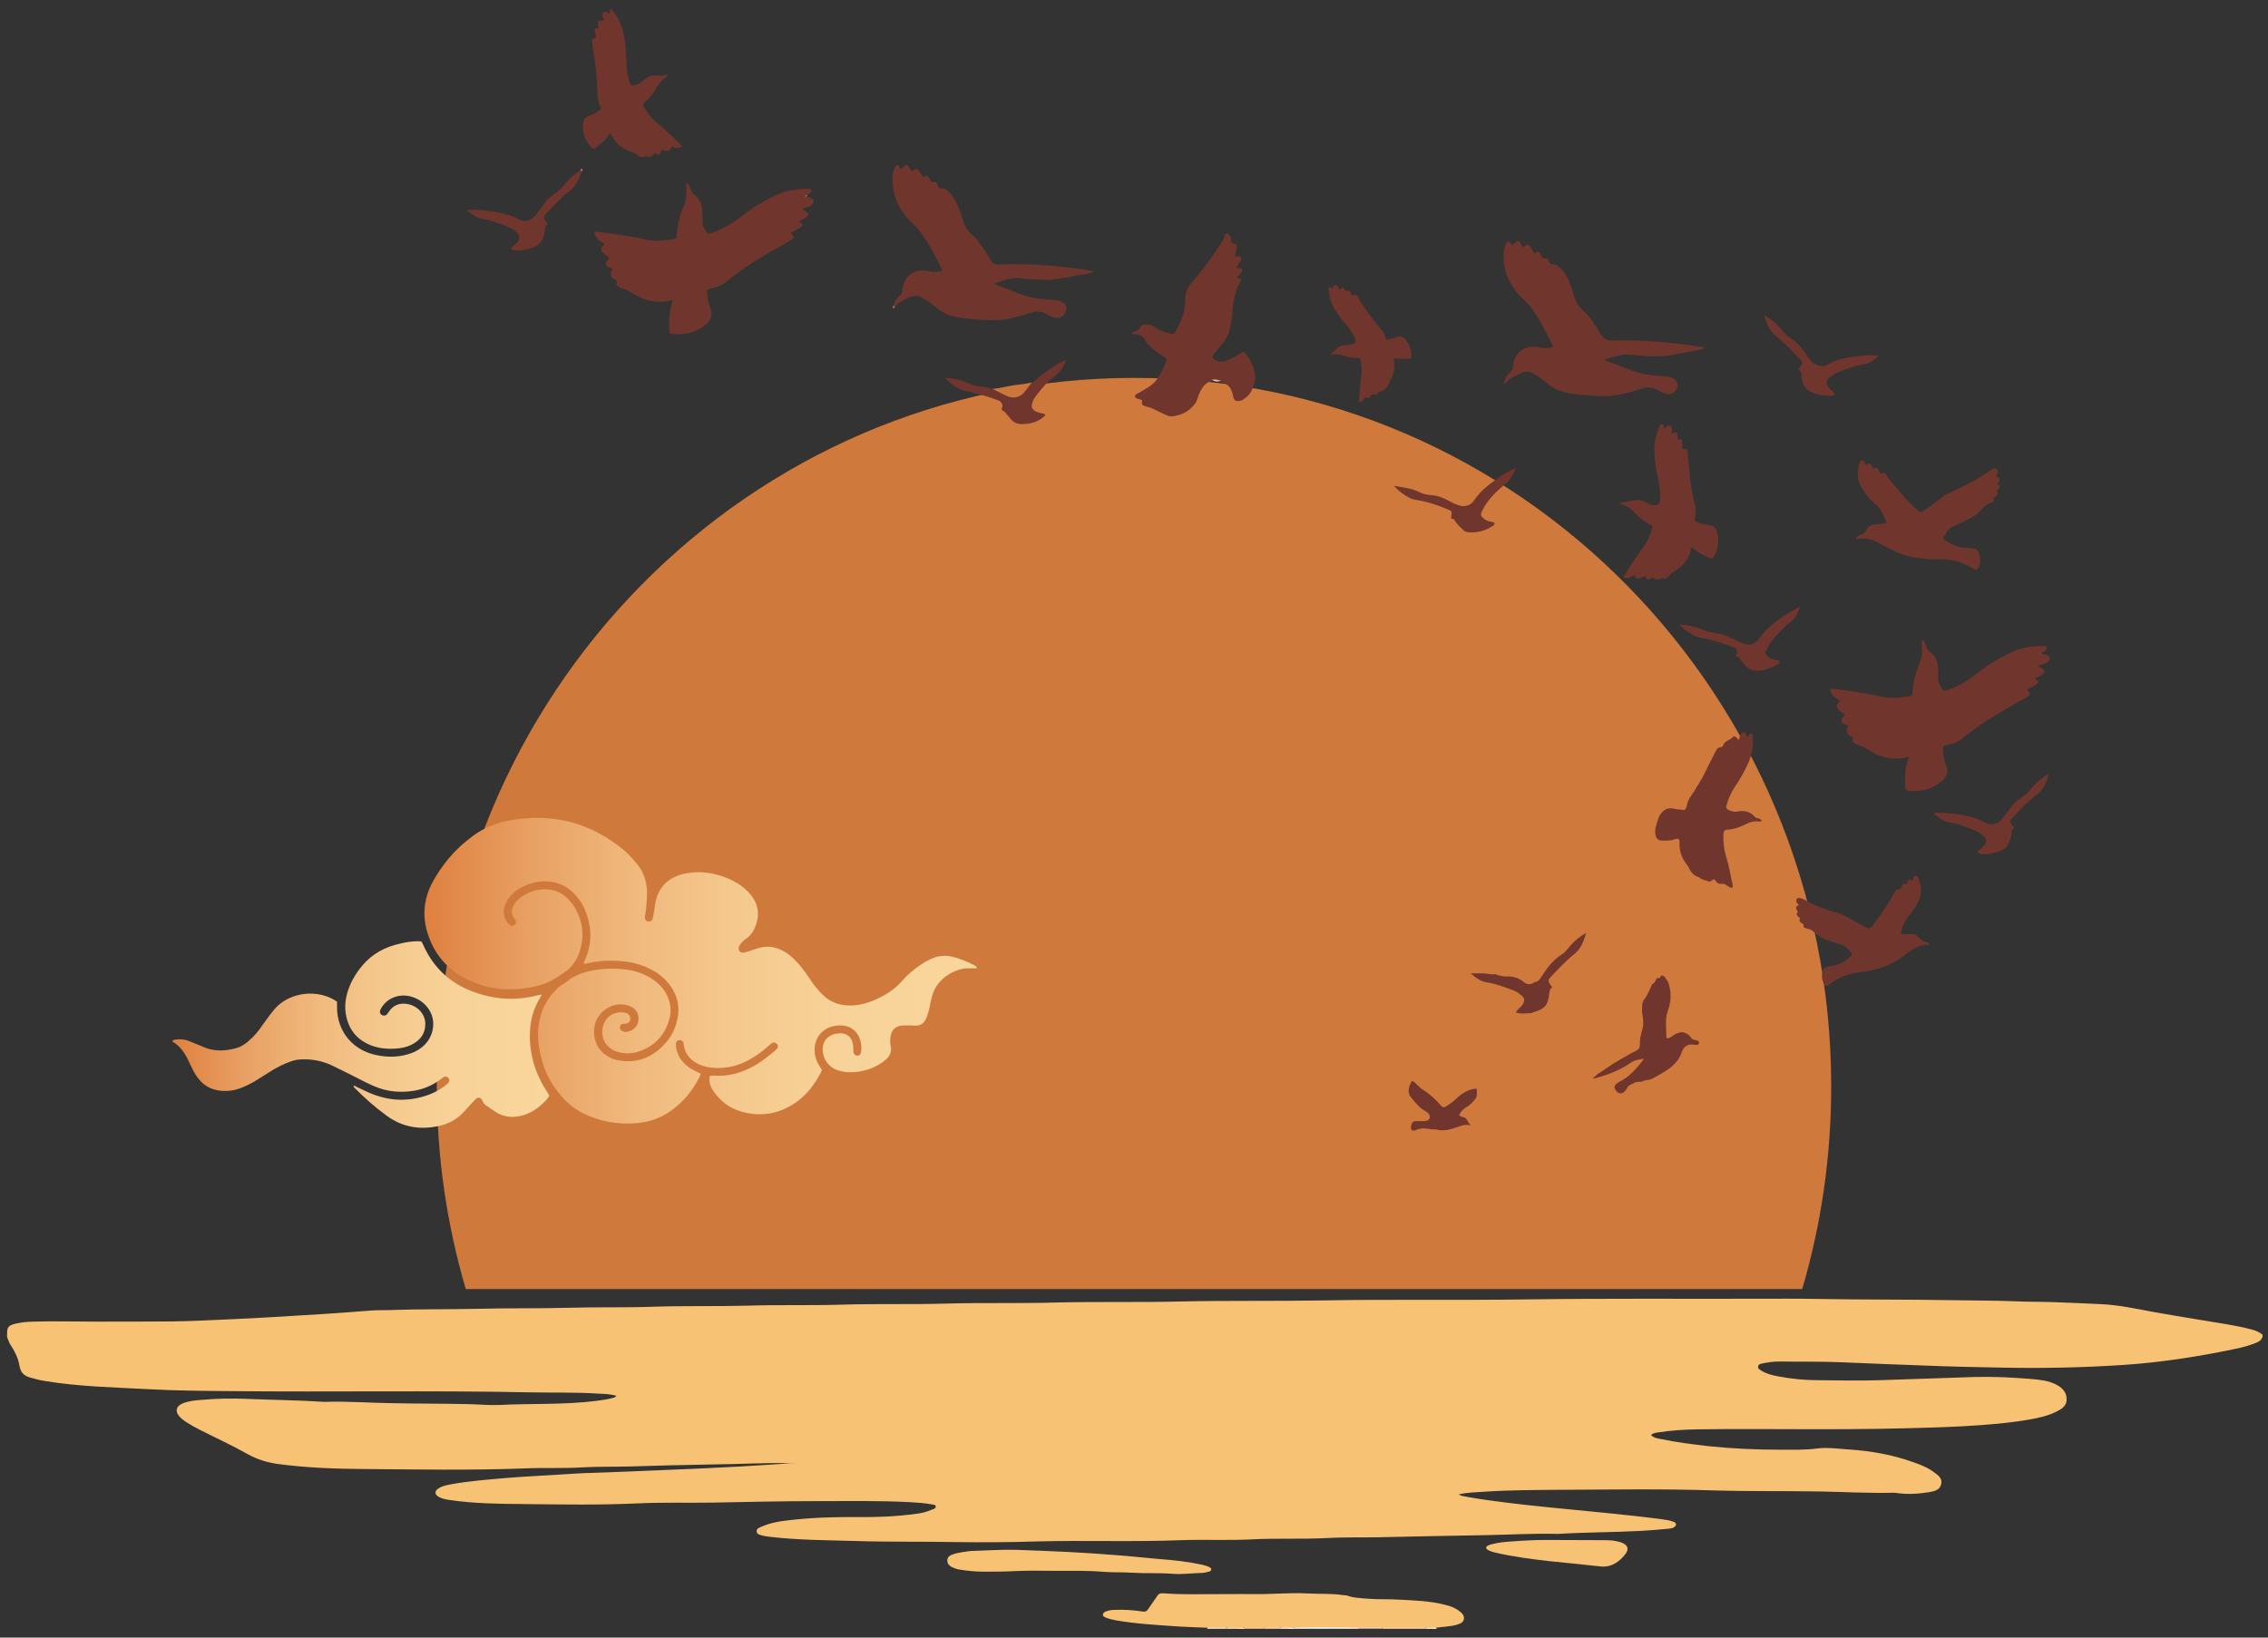 <?xml version="1.0" encoding="utf-8"?>
<!-- Generator: Adobe Illustrator 24.3.0, SVG Export Plug-In . SVG Version: 6.00 Build 0)  -->
<svg version="1.1" id="Layer_1" xmlns="http://www.w3.org/2000/svg" xmlns:xlink="http://www.w3.org/1999/xlink" x="0px" y="0px"
	 viewBox="0 0 1080 780" style="enable-background:new 0 0 1080 780;" xml:space="preserve">
<rect x="0" y="0" width="1080" height="780" fill="#333333" stroke="none"/>
<style type="text/css">
	.st0{fill:#F7C273;}
	.st1{fill:#FFFFFF;}
	.st2{fill:#FBDDB3;}
	.st3{fill:#FDF3E4;}
	.st4{fill:#F9D197;}
	.st5{fill:#FDF2E3;}
	.st6{fill:#FBE0B9;}
	.st7{fill:#FDF2E1;}
	.st8{fill:#D1BFBB;}
	.st9{fill:#A07A74;}
	.st10{fill:#A88580;}
	.st11{fill:#BEA49F;}
	.st12{fill:#70362D;}
	.st13{fill:#D0793D;}
	.st14{fill:#CB763C;}
	.st15{fill:#E2C1AD;}
	.st16{fill:#C7743A;}
	.st17{fill:url(#SVGID_1_);}
	.st18{fill:url(#SVGID_2_);}
</style>
<g>
	<path class="st0" d="M3.4,635.5c-0.1-3.4,0.6-4.2,3.9-5c2.8-0.7,5.6-0.9,8.4-1c10-0.3,19.9,0,29.9,0c12.1,0,24.3,0,36.4-0.1
		c9.1-0.1,18.2-0.6,27.3-1c6.5-0.3,13-0.6,19.5-1c8.3-0.5,16.5-1,24.8-1.5c6.9-0.5,13.8-0.9,20.7-1.5c3.7-0.4,7.3-0.3,11-0.4
		c14-0.5,28-0.3,41.9-0.6c14.6-0.4,29.1-0.1,43.7-0.5c13.4-0.4,26.8,0,40.2-0.5c14.9-0.5,29.8-0.1,44.7-0.5
		c15.2-0.5,30.5,0,45.7-0.5c16.4-0.5,32.8,0,49.2-0.5c17.4-0.5,34.8,0,52.2-0.5c19.8-0.5,39.5,0,59.3-0.5c22.5-0.5,45-0.1,67.6-0.5
		c32.7-0.6,65.5,0,98.2-0.5c36.3-0.5,72.5-0.2,108.8-0.3c9.7,0,19.4-0.1,29.1,0.1c21.6,0.4,43.2,0.2,64.8,0.6
		c9.5,0.2,19.1,0.1,28.6,0.5c6.1,0.3,12.2,0.2,18.3,0.4c7.8,0.3,15.5,0.6,23.3,1c8.1,0.4,16,2.1,24,3.6c7.6,1.4,15.3,2.6,23,3.9
		c8.1,1.4,16.2,2.4,24.1,4.5c2,0.5,3.8,1.2,5.4,2.5c0,0.3,0,0.7,0,1c-0.7,2.2-2.6,2.7-4.4,3.4c-3,1.1-6.1,1.9-9.2,2.5
		c-17.2,3.6-34.6,6.3-52.2,7.5c-19.5,1.3-39,1.7-58.5,1.3c-12.4-0.2-24.8-0.5-37.1-1c-12.7-0.5-25.4-0.9-38.1-1.5
		c-10.1-0.5-20.1-0.2-30.1-0.4c-2.9-0.1-5.7,0.4-8.5,0.9c-0.9,0.2-2,0.4-2.1,1.5c-0.2,1.1,0.9,1.5,1.6,2c2.5,1.5,5.2,2.2,8.1,2.7
		c6.3,1.2,12.6,1.8,19,1.8c9.7,0.1,19.4,0.3,29.1,0c12.9-0.5,25.8-0.8,38.6-1.3c8.8-0.4,17.6-0.4,26.4,0.2c4.3,0.3,8.7,0.5,13,1.2
		c2.4,0.4,4.7,1.1,6.9,2.4c2.5,1.5,4.3,3.6,4.2,6.7c0,3-2.2,4.4-4.5,5.6c-4.1,2.1-8.5,3.1-13,3.9c-7.8,1.4-15.6,2.1-23.4,2.7
		c-12,0.9-24.1,1.2-36.1,1.5c-32.8,0.9-65.7,0.1-98.5,0.5c-6.4,0.1-12.9,0.5-19.3,1.5c-1,0.2-2.1,0.3-3.1,1.2c1.3,1.4,3,1.6,4.6,1.9
		c7.5,1.6,15,2.5,22.6,3.4c11.4,1.2,22.9,1.7,34.3,1.7c5.9,0,11.9,0.2,17.8-0.6c5-0.6,10,0.2,15,0.5c10.5,0.7,20.8,2.5,30.7,6.1
		c3.4,1.2,6.8,2.5,9.7,4.7c1.9,1.4,4.1,2.8,3.5,5.6c-0.6,2.9-3.2,3.5-5.6,3.9c-5,0.8-10,1.2-15,0.5c-0.7-0.1-1.5-0.2-2.3-0.2
		c-11.6,0.3-23.3-0.4-34.9-0.6c-16.8-0.3-33.7,0-50.5-0.5c-24-0.8-48.1-0.4-72.1-0.3c-12.3,0.1-24.6,0.1-36.9,0.9
		c-4.1,0.3-8.2,0.3-12.5,1.3c1.1,0.7,2.1,0.8,3,1c13.4,2.4,26.9,3.8,40.4,5.2c17.7,1.8,35.5,3.3,53.2,5.6c1.9,0.3,3.8,0.5,5.6,1.2
		c0.6,0.2,1.3,0.6,1.3,1.3c0,0.7-0.6,1.1-1.2,1.5c-0.6,0.3-1.3,0.4-1.9,0.5c-4.7,0.5-9.3,0.8-14,1.1c-12.9,0.7-25.8,0.6-38.6,1.4
		c-0.3,0-0.7,0-1,0c-11.3-0.3-22.6,0.4-33.9,0.6c-16.8,0.3-33.6,0.6-50.5,1c-8.5,0.2-17.1-0.1-25.6,0.4c-11.6,0.6-23.3,0-34.9,0.6
		c-11.4,0.6-22.8,0-34.2,0.4c-22.9,0.9-45.7,0-68.6,0.6c-13,0.4-26,0.5-38.9,0.3c-15.7-0.3-31.5,0-47.2-0.5
		c-13.4-0.4-26.8-0.4-40.1-1.9c-1.8-0.2-3.5-0.4-5.2-0.9c-1-0.3-2-0.7-2-1.9c0-1.1,0.9-1.5,1.8-1.9c4.3-2,8.9-2.8,13.6-3.3
		c10.9-1.3,21.9-1.6,32.8-1.5c9.4,0.1,18.7-0.3,28.1-1.6c2.4-0.3,4.8-0.9,7-1.9c0.8-0.3,2.1-0.5,2-1.6c-0.1-0.9-1.3-0.8-2.1-1
		c-3.4-0.6-6.8-0.8-10.2-1c-15.1-0.8-30.1-0.5-45.2-0.5c-16.2,0-32.3,0.4-48.5,0.7c-12.2,0.2-24.5-0.2-36.7,0.4
		c-17.7,0.8-35.3,0.5-53,0.3c-11.9-0.1-23.8-0.2-35.6-1.9c-1.9-0.3-3.8-0.6-5.5-1.6c-1.9-1.1-1.9-2.7-0.1-3.9
		c1.6-1.1,3.5-1.5,5.4-1.9c9.2-1.7,18.6-2.4,27.9-3.2c10-0.8,20-1.2,30.1-1.9c3.8-0.3,7.5-0.4,11.3-0.5c10-0.3,20.1-0.8,30.1-1.2
		c13-0.5,26.1-1.1,39.1-1.8c8.8-0.5,17.5-1.1,26.3-1.7c-1.4,0.1-2.8,0.1-4.2,0.1c-11.5-0.2-22.9,0.5-34.4,0.6
		c-13.6,0.2-27.3,0.6-40.9,1c-7.3,0.2-14.6,0-21.8,0.4c-9.2,0.6-18.4,0.1-27.6,0.5c-25.8,1-51.6,0.5-77.4,0.3
		c-13.4-0.1-26.9-0.6-40.3-2.4c-5.1-0.7-9.9-2.2-14.4-4.7c-7.4-4.2-15.1-7.7-22.6-11.5c-2.4-1.2-4.7-2.5-7-4c-1-0.7-1.9-1.4-2.7-2.2
		c-2.4-2.6-1.8-5.2,1.5-6.5c2.8-1.1,5.7-1.4,8.6-1.6c7.3-0.7,14.6-0.8,21.8-0.5c12.2,0.5,24.4,0.6,36.6,1.4c0.3,0,0.7,0.1,1,0
		c9.8-0.3,19.6,0.4,29.4,0.6c13,0.3,26,0.2,38.9,0.5c4.8,0.1,9.5,0.6,14.3,0.4c15.5-0.8,31.1,0,46.6-2c2.6-0.3,5.1-0.7,7.7-1.4
		c0.5-0.1,1-0.3,1.5-1c-2.9-0.8-5.7-0.9-8.5-1c-10.6-0.7-21.3-0.4-31.9-0.6c-47.6-1-95.1-0.1-142.7-0.6c-13.1-0.1-26.3-0.2-39.4-0.9
		c-16.5-0.9-33.1-1.2-49.5-3.9c-2.5-0.4-4.9-1-7.3-1.7c-2.7-0.8-4.4-2.4-4.9-5.4c-0.6-4-2.5-7.4-4.7-10.8
		C4.1,638.4,3.1,637.2,3.4,635.5z"/>
	<path class="st1" d="M646.8,775.8c-10.2,0-20.4,0-30.7,0c-0.1-0.4-0.1-0.6,0.3-0.8c0.8-0.5,1.8-0.5,2.7-0.5c8.2,0,16.5,0,24.7,0
		c0.9,0,1.8,0,2.7,0.5C646.9,775.2,646.9,775.4,646.8,775.8z"/>
	<path class="st2" d="M679,775.8c-6.9,0-13.7,0-20.6,0c-0.1-0.3-0.1-0.6,0.3-0.8c0.8-0.5,1.8-0.5,2.7-0.5c4.9,0,9.8,0,14.7,0
		c0.9,0,1.8,0,2.7,0.5C679,775.2,679.1,775.4,679,775.8z"/>
	<path class="st3" d="M658.3,775.3c0,0.1,0,0.3,0,0.4c-3.9,0-7.7,0-11.6,0c0-0.2,0-0.3,0-0.5c2.4-1.6,5.2-0.6,7.8-0.8
		C655.8,774.4,657.2,774.2,658.3,775.3z"/>
	<path class="st4" d="M602.1,775.8c-3.2,0-6.4,0-9.5,0c-0.2-0.3-0.1-0.6,0.2-0.8c3-0.7,6.1-0.7,9.1,0
		C602.1,775.2,602.2,775.5,602.1,775.8z"/>
	<path class="st5" d="M574.9,775.8c0-0.2,0-0.3,0-0.5c2.9-1.4,5.8-0.9,8.8-0.3c0.3,0.2,0.4,0.5,0.2,0.8
		C581,775.8,577.9,775.8,574.9,775.8z"/>
	<path class="st6" d="M584,775.8c0-0.1,0-0.3,0-0.4c2.8-1.4,5.7-1.3,8.6,0c0,0.2,0,0.3,0,0.5C589.7,775.8,586.8,775.8,584,775.8z"/>
	<path class="st6" d="M602.1,775.8c0-0.2,0-0.3,0-0.5c2.4-1.3,4.8-0.9,7.3-0.3c0.3,0.2,0.4,0.5,0.2,0.8
		C607.1,775.8,604.6,775.8,602.1,775.8z"/>
	<path class="st3" d="M609.6,775.8c0-0.1,0-0.3,0-0.4c2.2-1.2,4.3-1.2,6.5,0c0,0.2,0,0.3,0,0.5C614,775.8,611.8,775.8,609.6,775.8z"
		/>
	<path class="st7" d="M679,775.8c0-0.1,0-0.3,0-0.4c1.7-1.2,3.3-1.1,5,0c0,0.2,0,0.3,0,0.5C682.3,775.8,680.6,775.8,679,775.8z"/>
	<path class="st8" d="M384,93.6c-0.4,0.1-0.8,0.1-1.2-0.2c0.4-0.6,1-0.8,1.7-0.8C384.3,93,384.1,93.3,384,93.6z"/>
	<path class="st9" d="M425.6,145.4c0.2,0.2,0.4,0.4,0.6,0.6c-0.1,0.4-0.5,1-0.7,0.8C424.8,146.4,425.1,145.8,425.6,145.4z"/>
	<path class="st10" d="M277,81.7c-0.2-0.2-0.4-0.5-0.7-0.7c0.2-0.4,0.6-0.8,0.9-0.5C277.6,80.8,277.4,81.3,277,81.7z"/>
	<path class="st11" d="M972,311.3c-0.2,0.1-0.6,0.1-0.6-0.1c-0.1-0.5,0.4-0.3,0.6-0.3C972,311,972,311.2,972,311.3z"/>
	<path class="st12" d="M975.5,368.7c0.1-0.3-0.3,0,0-0.2c0.2-0.1,0.2-0.1,0.2,0.1C975.6,368.9,975.7,368.5,975.5,368.7
		C975.5,368.6,975.5,368.7,975.5,368.7z"/>
	<path class="st0" d="M684,775.3c-1.7,0-3.3,0-5,0c-6.9,0-13.8,0-20.7,0c-3.8,0-7.7,0-11.5,0c-10.2-0.2-20.4-0.3-30.6,0
		c-2.2,0-4.3,0-6.5,0c-2.5,0-5,0-7.6,0c-3.2,0-6.4,0-9.6,0c-2.9,0-5.7,0-8.6,0c-3,0-6,0-9,0c-4.6-0.2-9.2-0.3-13.8-0.6
		c-9.9-0.7-19.8-1.2-29.6-2.9c-1.7-0.3-3.4-0.7-5.1-1.4c-0.6-0.3-1.3-0.6-1.2-1.4c0.1-0.8,0.7-1.1,1.3-1.4c1.3-0.5,2.7-0.8,4.2-0.8
		c4.5-0.2,9,0.1,13.5,0.8c1.2,0.2,1.9-0.2,2.5-1.1c1.4-2.1,2.9-4.1,4.3-6.2c0.7-1.2,1.6-1.5,2.9-1.4c10,0.8,20.1,0.3,30.1,0.4
		c4.4,0,8.7-0.1,13.1,0c8.7,0.1,17.4-0.8,26.1-0.3c5.5,0.3,11-0.1,16.5,0.8c0.5,0.1,1,0,1.5,0.1c3.4,1.3,7,1.3,10.6,1.6
		c4.7,0.4,9.4,0.1,14,0.4c7.5,0.4,15,0.6,22.4,2.5c2.2,0.5,4.4,1.3,6.2,2.6c1.4,1,3,2.2,2.7,4.2c-0.4,1.9-2.2,2.3-3.8,2.8
		C690.2,774.8,687,774.8,684,775.3z"/>
	<path class="st13" d="M872,517.4c0,33.6-4.8,66-13.8,96.6H221.8c-9-30.6-13.8-63-13.8-96.6C208,331.1,356.6,180,540,180
		S872,331.1,872,517.4z"/>
	<path class="st0" d="M502.3,748.2c-6.2,0-12.4-0.2-18.6,0.1c-5.1,0.3-10.2,0.3-15.3,0.3c-3.9,0-7.7-0.4-11.5-1
		c-1.4-0.2-2.7-0.7-4-1.4c-1.2-0.7-1.8-1.6-1.8-3c0-1.4,0.9-2.1,2-2.6c1.9-0.8,3.9-1.1,5.8-1.4c1.6-0.3,3.3-0.5,5-0.5
		c6.7-0.2,13.4-0.7,20.1-0.5c8.2,0.3,16.4,0.6,24.5,1c7.6,0.4,15.2,0.9,22.7,1.5c7,0.5,14,1.3,21,1.9c6.7,0.5,13.3,1.2,19.8,2.6
		c1.3,0.3,2.6,0.6,3.8,1.2c0.4,0.2,1,0.5,1,1.1c0,0.7-0.7,1-1.2,1.1c-1.1,0.3-2.3,0.6-3.4,0.6c-4.7,0.1-9.3,0.8-14,0.4
		c-6.3-0.5-12.7-0.1-19-0.5c-4.4-0.3-8.9-0.1-13.3-0.4C518,748,510.2,748.2,502.3,748.2z"/>
	<path class="st0" d="M763.1,746.2c-4.8-0.5-9.6-1-14.3-1.5c-3.6-0.4-7.3-0.7-10.9-1.1c-8.7-1-17.4-2.1-25.9-4.1
		c-1.3-0.3-2.6-0.7-3.7-1.4c-0.8-0.6-0.8-1.2,0-1.8c0.6-0.3,1.2-0.6,1.8-0.7c3.2-0.9,6.6-1.2,9.9-1.4c5.2-0.4,10.5-0.7,15.8-0.7
		c9.4,0.1,18.9,0,28.3,0.1c2.6,0,5.2,0.2,7.7,1c3.4,1.1,4.2,3.3,1.9,6C771,743.9,767.6,746.3,763.1,746.2z"/>
	<g>
		<path class="st12" d="M500.4,180.7c-3,2.5-5.3,5.6-7.6,8.6c-0.5,0.6-0.7,1.3-1,2c-1.1,2.5-0.4,4,2.2,5c1.2,0.5,2.6,0.4,3.8,1.2
			c-0.1,0.3-0.2,0.5-0.4,0.7c-3.2,2.9-7.1,3.9-11.3,3.8c-2.3-0.1-4.1-1.3-5.4-3.2c-0.5-0.7-1.2-1.2-1.6-1.9c-0.4-1-1.6-0.9-2-1.7
			c-0.4-0.7,0.5-1.5,0.2-2.4c-0.3-0.9-0.7-1.6-1.7-2c-3.8-1.4-7.7-2.7-11.7-3.6c-1.2-0.6-2.6-0.7-3.9-0.9c-3.2-0.6-7.7-3.4-9.9-6.4
			c3.7,0.4,7.3,0.9,10.7,2.5c2.3,1.1,4.7,1.6,7.2,1.9c1.6,0.2,3.1,0.4,4.6,1.1c2.2,0.2,4.1,1.3,6.1,2.3c4.1,2,6.9,1.3,9.6-2.2
			c0.9-1.2,1.9-2.3,3.2-3.1c4.9-4.2,9.9-8.2,16.1-11C506.4,175.6,503.7,178.4,500.4,180.7z"/>
		<g>
			<path class="st12" d="M291,4.2c4.9,5.5,6.5,12.1,7,19.2c0.2,3.2,0.3,6.4,0.5,9.5c0.2,2.3,0.7,4.4,1.5,6.6c0.4,1,0.9,1.4,2.1,1.1
				c1.3-0.3,2.5-0.8,3.6-1.7c1.2-1,2.5-2,4-2.6c0.5-0.2,1.1-0.4,1.7-0.4c2.2,0,4.4,0.5,6.6-0.5c0,1.1-0.7,1.2-1.1,1.5
				c-1.6,1.2-3,2.6-4,4.4c-1.5,2.8-3.4,5.4-5.9,7.4c-0.9,0.7-1,1.3-0.4,2.3c1.9,3,3.9,5.8,6.8,8c4,3.2,7.7,6.9,11.5,10.7
				c-1.8,1.3-3.5,0.7-5.1,0.1c-1,2.4-1.2,2.5-4.5,1.6c-0.7,0.1-0.4,0.8-0.6,1.2c-0.3,0.8-1,1.3-1.8,0.9c-0.9-0.5-1.7-0.7-2.2,0.5
				c-0.1,0.2-0.4,0.4-0.6,0.4c-0.4,0.1-0.9,0.3-1.2,0.2c-1.7-0.8-3.7,1.2-5.2-0.7c-0.7-0.9-1.8-1.1-2.9-1.5
				c-4.3-1.5-7.7-3.9-9.7-8.2c-0.1-0.2-0.3-0.4-0.6-0.7c-1.7,2.8-4.2,4.8-6.6,6.7c-1,0.8-1.7,0.8-2.5-0.2c-2.8-3.2-4.2-6.8-3.8-11.1
				c0.2-1.9,1.1-3.1,2.9-3.7c1.8-0.6,3.4-1.4,4.9-2.5c0.7-0.5,1-1,0.5-1.9c-1.2-2.1-1.3-4.4-1.4-6.8c-0.2-7-0.9-14-2.1-20.9
				c-0.2-1.2-0.3-2.3-0.4-3.5c-0.1-0.6,0-1.3,0.7-1.3c1.2,0,1.2-0.5,1-1.4c-0.2-0.6-0.3-1.3-0.4-2c-0.2-1.3,0-1.4,1.7-1.5
				c0-0.2,0-0.5,0-0.7c-0.6-3-0.5-3.2,2.7-2.7c-0.3-0.8-0.5-1.4-0.7-2.1c-0.2-0.7-0.3-1.5,0.4-2.1c0.8-0.7,1.4-0.1,2,0.3
				c0.2,0.1,0.4,0.2,0.8,0.4c0.4-0.8,0-1.9,0.6-2.6C290.6,4.2,290.8,4.2,291,4.2z"/>
			<path class="st12" d="M972,311.3c0.8,0.2,1.6,0.3,2.4,0.6c0.8,0.3,1.6,0.7,1.6,1.7c0,0.9-0.5,1.6-1.3,2c-1.2,0.7-2.7,1-4,1.4
				c0.3,1,1.3,1,1.9,1.5c1.3,1,1.3,1.8-0.1,2.8c-0.5,0.4-1.2,0.7-1.8,1c-0.5,0.3-1.1,0.5-1.6,0.7c0.1,0.2,0,0.4,0.1,0.4
				c1.9,1.3,2,1.6,0.1,2.8c-1.3,0.8-2.8,1.5-4.1,2.2c0,0.7,0.6,0.8,0.9,1.1c0.6,0.8,0.5,1.6-0.3,2.1c-1,0.6-2,1.2-3,1.8
				c-8.9,4.9-17.6,10-25.7,16.2c-0.5,0.4-1.1,0.8-1.6,1.2c-2.4,2.4-5.4,3.6-8.7,4.1c-1.3,0.2-1.7,0.8-1.6,2c0.2,2.6,0.5,5.2,1.5,7.6
				c1.2,2.9,0.5,5.4-1.7,7.3c-4.7,4.1-10.2,5.5-16.3,4.9c-1.5-0.2-1.4-1.2-1.5-2.2c-0.1-4.7-0.1-9.4,1.8-13.8
				c-0.8-0.4-1.5,0.1-2.2,0.3c-6.2,1.2-11.8-0.5-16.9-3.8c-1.4-0.9-2.8-1.7-4.5-2.1c-1.1-0.3-2.2-0.8-3-1.7
				c-0.8-0.8,0.5-1.9-0.3-2.4c-0.7-0.4-1.6-0.5-2.1-1.2c-0.9-1.4-0.8-2.7,0.2-4.1c-1.1-0.7-2.8-0.6-3.2-2.1c-0.4-1.4,0.9-2.1,1.6-3
				c-0.4-0.9-1.4-1.1-2.1-1.7c-2.2-1.9-2.3-3-0.3-5c-4-2.9-4.2-3.1-4.7-5.8c2.9,0,5.6,0.6,8.4,0.9c5.3,0.8,10.6,1.5,15.8,2.8
				c4.5,1.1,9,0.4,13.5-0.1c0.9-0.1,1.5-0.4,1.5-1.5c0.2-5.8,2-11.2,4.1-16.5c0.3-0.8,0.4-1.6,0.4-2.5c0-2.1,0-4.2,0-6.4
				c1.2,0.6,1.6,1.7,1.9,2.8c0.3,1.2,0.8,2.1,1.9,2.8c2.4,1.8,3.7,4.3,3.8,7.3c0,1.4,0.3,2.9,0.1,4.3c-0.4,2.4,0.8,4.2,1.8,6.1
				c0.5,0.9,1.2,1.1,2.1,0.8c1.2-0.4,2.4-0.8,3.5-1.3c3.8-1.8,7.4-3.8,10.7-6.5c5.7-4.5,11.8-8.3,18.4-11.1
				c4.3-1.8,8.9-2.3,13.5-2.3c0.3,0,0.7,0,1,0.1c0.9,0.2,1.1,0.7,0.6,1.5c-0.6,0.9-1.6,1.2-2.5,1.6c-0.2,0.2-0.6,0.2-0.9,0.2
				C971.4,311.1,971.7,311.1,972,311.3z"/>
			<path class="st12" d="M384,93.6c0.6,0.2,1.3,0.3,1.9,0.6c1.9,0.8,2.1,2.3,0.4,3.6c-0.6,0.4-1.3,0.7-2,0.9
				c-0.7,0.3-1.4,0.4-2.2,0.7c0.5,0.9,1.4,1,2,1.5c1.2,1,1.2,1.7-0.1,2.6c-1.1,0.7-2.3,1.3-3.5,1.9c0.1,0.2,0.2,0.3,0.3,0.4
				c1.8,1.3,1.9,1.5,0,2.7c-1.3,0.8-2.8,1.5-4.1,2.3c0,0.2,0,0.4,0.1,0.5c1.6,1.8,1.6,2.1-0.5,3.3c-1.9,1.2-3.9,2.3-5.9,3.4
				c-9,4.9-17.5,10.4-25.5,16.9c-1.8,1.4-3.9,1.9-6,2.4c-2.3,0.5-2.3,0.5-2.1,2.9c0.2,2.3,0.6,4.6,1.5,6.8c1.1,2.6,0.5,4.9-1.5,6.9
				c-3.2,3.2-7.3,4.7-11.7,5.2c-1.5,0.2-3,0.1-4.5,0c-1.7-0.1-1.8-0.2-1.9-2c-0.1-4.7-0.1-9.5,1.8-14.2c-2.5,0.5-4.8,1-7.2,0.8
				c-4.3-0.3-8.2-1.6-11.8-3.9c-1.6-1-3.1-1.9-4.9-2.3c-1-0.2-1.8-0.8-2.6-1.4c-1-0.8,0.2-2.1-0.5-2.6c-0.8-0.6-1.9-0.7-2.3-1.7
				c-0.6-1.3-0.3-2.4,0.5-3.7c-1-0.7-2.6-0.5-3.1-1.9c-0.5-1.5,0.9-2.2,1.6-3.4c-0.7-0.5-1.5-1-2.2-1.6c-2.2-1.7-2.2-2.9-0.1-5
				c-2.2-1.3-4.4-2.7-4.9-5.7c1.9-0.4,3.7,0.2,5.4,0.4c6.4,0.9,12.8,1.7,19,3.2c4.5,1.1,9,0.4,13.5-0.2c1-0.1,1.4-0.6,1.4-1.6
				c0.2-4.8,1.2-9.5,3.2-13.9c1.2-2.9,1.5-5.8,1.3-8.8c0-0.8-0.1-1.5-0.1-2.4c1.4,0.4,1.7,1.7,2,2.7c0.3,1.2,0.9,2,1.9,2.8
				c2.4,1.9,3.7,4.5,3.8,7.6c0,1.7,0.3,3.3,0.1,5c-0.3,2.2,1.1,3.8,2.1,5.5c0.3,0.6,1,0.5,1.6,0.4c0.8-0.2,1.6-0.5,2.4-0.8
				c4.2-1.8,8.2-4,11.9-6.9c6-4.7,12.4-8.8,19.6-11.6c4-1.5,8.1-1.8,12.3-2c0.2,0,0.5,0,0.7,0.1c1.3,0.2,1.6,0.8,0.8,1.8
				c-0.3,0.4-0.8,0.6-1.2,0.9c-0.5,0.3-1,0.5-1.5,0.8c-0.3,0,0,0.4,0,0.1c0-0.1,0.2-0.2,0.4-0.2C383.6,93.4,383.8,93.5,384,93.6z"/>
			<path class="st12" d="M720.1,116.9c2.8-2.8,2.9-2.8,4.7,0.4c0.1,0.2,0.3,0.4,0.4,0.5c0.6,0,0.7-0.5,1-0.7
				c0.9-0.7,1.7-0.6,2.4,0.3c0.7,1,1.3,2.1,2,3.2c0.8,0.2,1.1-1.1,1.9-0.7c0.7,0.3,1,1.1,1.3,1.8c0.4,0.8,0.6,1.7,2,1.3
				c1-0.2,1.6,0.6,1.8,1.4c0.3,1.3,0.9,1.5,2.1,1.5c1.2,0,2.2,0.7,3.1,1.6c2.1,1.9,3.5,4.3,4.5,6.9c1,2.4,1.8,4.9,2.5,7.3
				c0.7,2.4,2,4.3,3.8,6c3.6,3.2,6.2,7.2,8.6,11.4c1.4,2.3,2.8,3.1,5.5,3.1c10.5-0.3,21.1,0.3,31.6,1.5c3.7,0.4,7.3,1,10.9,1.6
				c0.6,0.1,1.2,0.2,1.7,0.7c-4.5,1.2-9.1,1.7-13.6,2.7c-7.6,1.7-15.2,0.9-22.7,0.2c-0.8-0.1-1.6-0.1-2.5,0c-3,0.6-6,1.4-9,2.3
				c0.4,0.5,0.9,0.7,1.4,0.9c3,1.1,6,2.2,8.9,3.4c5.4,2.2,11,3.5,16.8,3.6c1.5,0,3,0.3,4.5,0.7c2.3,0.7,3.6,2.6,3.1,4.4
				c-0.6,2.4-2.8,3.9-5.1,3.4c-1.5-0.3-2.9-0.9-4.2-1.7c-2.5-1.5-5-1.7-7.7-0.8c-1.4,0.5-2.9,0.8-4.3,1.3
				c-5.2,1.6-10.6,2.5-16.1,2.2c-5.8-0.3-11.5-0.5-17.2-2c-2.3-0.6-4.4-1.6-6.2-3.1c-2.4-2-4.9-3.8-7.5-5.4c-2-1.2-4-1.4-6.2-0.4
				c-1.4,0.7-2.9,1.3-4.3,2.1c-1.4,0.9-2.4,2-3.8,3.3c0.2-2.5,1.3-4.3,2.9-5.8c0.9-0.8,1.3-1.5,1.4-2.7c0.5-8.2,7.5-10.4,12.7-9.1
				c2.1,0.5,4.1,0.2,6.1-0.1c0.3-0.5,0-0.8-0.1-1.2c-2.7-5.6-5.6-11.1-9-16.2c-1.4-2.1-3.1-3.9-4.9-5.6c-6.6-6.1-9.8-13.6-9.2-22.6
				c0.1-1.3,0.5-2.6,1.1-3.8c0.7-1.4,1.2-1.4,2.1-0.3C719.6,116,719.8,116.4,720.1,116.9z"/>
			<path class="st12" d="M425.6,145.4c0.3-1.8,1.3-3.3,2.7-4.4c0.9-0.7,1.2-1.5,1.3-2.6c1-7.5,6-10.9,13.4-9.1
				c1.9,0.5,3.6,0,5.4-0.2c0.3-0.8-0.2-1.4-0.4-1.9c-2.3-4.7-4.7-9.2-7.5-13.6c-1.9-3-4.1-5.6-6.7-8c-6-5.5-8.7-12.5-8.8-20.6
				c0-1.8,0.3-3.5,1.1-5.1c0.8-1.7,1.3-1.7,2.3-0.2c0.2,0.3,0.3,0.6,0.5,0.9c0.2-0.1,0.4-0.1,0.5-0.2c2.5-2.5,2.5-2.5,4.3,0.7
				c0.1,0.2,0.3,0.4,0.4,0.6c2.5-1.8,2.7-1.8,4.3,0.9c0.4,0.6,0.8,1.3,1.1,1.9c2-1.2,2.1-1.2,3.2,0.8c0.4,0.8,0.7,1.6,2,1.4
				c1.1-0.2,1.7,0.8,1.9,1.7c0.2,1,0.7,1.3,1.7,1.3c1.9-0.1,3.1,1.1,4.2,2.4c2.3,2.6,3.7,5.8,4.8,9c0.5,1.4,1,2.9,1.4,4.3
				c0.7,2.5,2,4.5,4,6.2c2.9,2.5,4.9,5.9,7.1,9c1.1,1.7,1.9,3.9,3.4,4.9c1.7,1,4.1,0.3,6.2,0.3c12.3,0,24.6,0.7,36.8,2.6
				c1.4,0.2,2.9,0.5,4.9,0.9c-2.2,1.1-4,1.2-5.7,1.5c-4.5,0.8-9.1,1.6-13.6,2.3c-1.9,0.3-3.8,0.2-5.8,0.1c-3.2-0.1-6.4-0.1-9.5-0.6
				c-4.7-0.7-8.8,1-13.2,2.6c3.5,1.4,7.1,2.6,10.6,4.1c5.6,2.4,11.4,3.3,17.3,3.5c1.3,0.1,2.7,0.3,3.9,0.8c2.2,0.8,3.1,2.5,2.5,4.5
				c-0.6,2.1-2.7,3.6-4.7,3.3c-1.7-0.3-3.2-1-4.6-1.8c-2.3-1.4-4.7-1.5-7.2-0.7c-3,1-6.1,1.8-9.2,2.6c-4.9,1.3-9.9,1.1-15,0.8
				c-4.4-0.3-8.8-0.6-13.2-1.7c-2.6-0.6-4.9-1.7-6.9-3.4c-2.2-1.9-4.6-3.6-7.1-5.1c-2.2-1.3-4.3-1.5-6.7-0.5c-2.6,1.1-5,2.4-6.9,4.5
				C425.7,146.1,425.4,145.9,425.6,145.4z"/>
			<path class="st12" d="M542.8,190.2c-0.2,0-0.3,0-0.5-0.1c-0.7-0.3-1.8-0.3-1.8-1.4c0-0.9,0.9-1.1,1.5-1.4
				c2.8-1.7,5.9-3.1,8.1-5.6c0.7-0.8,1.3-1.5,1.7-2.4c1.5-2.1,2.4-4.4,3.3-6.7c0.6-1.7,0.6-1.7-1.1-2.8c-2.4-1.5-4.7-3.2-6.7-5.2
				c-0.6-0.6-1.2-1.2-1.6-2c-1.2-2.8-3.4-3.4-6.1-3.5c-0.2,0-0.5-0.1-0.7-0.1c0-0.5,0.4-0.8,0.8-0.9c1.4-0.4,2.8-0.8,3.4-2.5
				c0.4-1,1.6-1.1,2.6-1.1c1.8,0.1,3.5,0.6,4.9,1.7c2.1,1.6,4.5,2.2,6.9,2.8c1.1,0.2,1.9-0.1,2.4-1.2c2.5-4.8,4.7-9.6,4.5-15.2
				c-0.1-3.3,1.3-6.1,3.6-8.6c5-5.6,9.4-11.8,13.5-18.1c0.7-1.1,1.3-2.1,1.6-3.4c0.1-0.6,0.3-1.2,1.1-1.2c0.6,0,1.1,0.4,1.4,0.9
				c0.3,0.4,0.6,0.9,0.6,1.3c0.1,1.3,0.2,2.5,2,2.7c0.7,0.1,0.7,1.2,0.7,2c0,1.3-0.7,2.5-0.9,4c1,0.2,2.3-0.7,2.9,0.3
				c0.7,1.1-0.4,2-0.9,2.9c-0.4,0.7-0.9,1.4-1.2,1.9c0,0.4,0.1,0.4,0.3,0.5c0.8,0.1,1.9-0.5,2.3,0.4c0.5,1-0.5,1.7-1.1,2.4
				c-0.4,0.5-0.9,1-1.3,1.4c0.3,0.7,0.9,0.4,1.3,0.5c0.6,0.2,0.8,0.6,0.5,1.2c-0.1,0.2-0.2,0.3-0.2,0.4c-2.5,4.5-3.4,9.4-3.7,14.5
				c-0.2,2.4-0.6,4.8-1.1,7.2c-0.6,3.1-1.9,5.9-4,8.3c-1.3,1.5-2.5,3.1-3.8,4.7c-0.9,1.2-0.9,1.5,0.3,2.4c1.6,1.3,3.4,1.3,5.2,0.7
				c2.6-0.8,4.9-2.2,7.2-3.6c1.6-1,1.6-1,2.8,0.6c1.5,2,2.7,4.2,3.5,6.6c0.9,2.8,1.1,5.6-0.2,8.3c-0.7,3.2-2.7,5.3-5.5,6.9
				c-2.9,0.7-3.6,0.4-4.2-2.4c-0.6-3.4-2.3-5.6-5.8-6.3c-0.5-0.1-0.9-0.2-1.4-0.4c-0.4-0.1-0.9-0.3-1.3-0.3c-0.6,0-1.1,0-1.7,0.1
				c-3.2,1-4.7,3.5-5.9,6.3c-0.6,1.3-0.9,2.7-1.5,3.9c-2.7,4.1-6.5,6.1-11.2,6.7c-1.3,0.2-2.4-0.4-3.6-0.9c-2.9-1.2-5.5-3-8.6-3.7
				c-1.3-0.3-2.6-0.6-2.3-2.4C544.2,190.2,543.2,190.6,542.8,190.2z"/>
			<path class="st12" d="M883.6,256.9c0.5-1.2,1.2-1.8,2.1-2c1.7-0.3,2.5-1.5,3.2-2.8c0.8-1.4,2-2.1,3.7-2.3
				c1.8-0.2,3.7-0.1,5.8-0.8c-1.3-3.4-2.7-6.7-5.5-9c-2.7-2.2-4.8-4.9-6.5-7.9c-2.1-3.5-1.9-7.2-1.1-10.9c0.2-0.7,0.3-1.6,1.2-1.8
				c1.1-0.2,1.4,0.7,1.7,1.5c0.1,0.2,0.2,0.4,0.4,0.8c0.6-0.2,1-1.2,1.8-0.9c0.7,0.3,0.9,0.9,1.2,1.5c0.3,0.7,0.5,1.5,1.4,0.5
				c0.4-0.4,1,0.1,1.2,0.5c0.4,0.7,0.8,1.5,1.2,2.2c2.3-0.4,2.3-0.4,3.5,1.6c0.2,0.3,0.3,0.6,0.5,0.9c4.4,5.1,8.5,10.6,13.7,15
				c1.4,1.2,1.4,1.3,3,0.2c2.9-2,5.8-3.9,8.5-6.2c1.4-1.2,3.1-1.9,4.8-2.7c3-1.5,6-3,9-4.5c2.7-1.3,5.3-2.9,7.7-4.7
				c0.9-0.7,1.8-1.2,2.8-1.7c0.7-0.3,1.5-0.5,2.1,0.3c0.5,0.6,0.4,1.2,0.1,1.9c-0.2,0.4-0.4,0.7-0.6,1c0.3,0.8,1.5,0.5,1.6,1.5
				c0.1,0.7-0.2,1.3-0.6,1.8c-0.2,0.3-0.7,0.6,0,0.9c1.2,0.7,0.8,1.5,0,2.2c-0.6,0.5-0.7,0.8-0.3,1.6c0.5,0.8-0.4,1.5-1.1,2
				c-0.5,0.4-1.3,0.6-0.7,1.6c0.3,0.6-0.5,1-1.1,1.2c-2.4,0.6-3.9,2.4-5.5,4.1c-1.5,1.6-3.3,2.8-5.3,3.7c-2.5,1.2-4.9,2.5-7.5,3.6
				c-2.4,1-3.3,3.2-4.5,5.2c-0.3,0.6,0,1,0.5,1.2c3.2,1.9,6.3,3.9,10.2,3.7c0.8,0,1.7,0.1,2.5,0.2c2.8,0.3,3.2,0.7,3.9,3.4
				c0.5,2.1,0.6,4.1-0.6,6.1c-0.5,0.8-1,1-1.8,0.5c-0.3-0.2-0.7-0.4-1.1-0.6c-5-2.9-10.4-4.5-16.3-4.1c-3.9,0.2-7.8-0.4-11.7-1
				c-4.1-0.7-7.8-2.3-11.5-4.2c-2-1-4-2.1-6-3.2C890.5,256.6,887.2,256,883.6,256.9z"/>
			<path class="st12" d="M796.6,206.4c1.9-0.7,2.2-0.5,2.3,1.3c0,0.4,0,0.8,0,1.3c0.1,0.4,0.1,0.8,0.8,0.4c0.9-0.5,1.2,0,1.3,0.9
				c0.1,1.1,0.1,2.2,0.1,3.2c0.2,0.5,0.5,0.5,0.9,0.4c1.1-0.3,1.5,0.2,1.6,1.3c0.3,2.9,0.6,5.8,0.8,8.7c0.4,5.9,1.5,11.8,2.9,17.5
				c0.4,1.7,0.2,3.3-0.1,5c-0.4,1.8-0.3,1.8,1.5,2.5c1.6,0.6,3.2,1,4.9,1.1c2.2,0.1,3.4,1.4,4,3.3c1.2,4.1,0.6,8.1-1.5,11.9
				c-0.5,1-1.1,1-2,0.6c-3-1.3-5.9-2.7-8.3-5c-0.8,0.3-0.6,1-0.7,1.5c-1.1,3.9-3.4,6.9-6.7,9.1c-1.4,0.9-2.8,1.9-3.9,3.2
				c-0.8,0.9-1.8,1.6-3,0.6c-1.5,1.2-3,1.3-4.5-0.1c0,0-0.3,0.1-0.4,0.2c-2,1.1-2,1.1-3.4-1c-1.2,0.4-2.2,1.5-3.6,1.2
				c-0.8-0.2-0.9-0.9-1.3-1.6c-0.8,0.4-1.6,0.8-2.4,1.2c-0.9,0.4-1.8,0.3-2.6,0.1c-0.1-0.8,0.3-1.2,0.6-1.7
				c2.7-4.4,5.5-8.8,8.7-12.9c2.1-2.7,3.1-5.9,4.2-9.1c0.2-0.7,0.1-1.1-0.6-1.4c-3.8-1.8-6.7-4.7-9.5-7.6c-0.7-0.7-1.5-1-2.3-1.4
				c-1-0.4-1.9-0.9-3.3-1.5c3.2-0.6,5.9-1.2,8.6-1.4c1.9-0.2,3.6,0.8,5.2,1.7c1.2,0.6,2.4,0.8,3.6,0.7c1.2,0,1.8-0.6,1.9-1.8
				c0.3-3.3,0.1-6.5-0.6-9.7c-1.2-5.2-2-10.3-2-15.6c0-3.6,1-6.9,2.4-10.2c0.2-0.5,0.4-1.3,1.1-1.2c0.9,0,0.9,0.8,0.9,1.5
				c0,0.2,0.1,0.4,0.2,0.7c1-0.5,1.3-2,2.7-1.6c1,0.3,1.1,1.4,1.2,2.3C795.9,205.4,795.3,206.3,796.6,206.4z"/>
			<path class="st12" d="M832.6,363.2c-1.8,4.1-4,8-6.6,11.8c-1.8,2.6-2.9,5.5-3.8,8.4c-0.4,1.2-0.1,1.9,1,2.4
				c1.4,0.7,2.7,1,4.3,0.7c3-0.6,5.8,0,8,2.4c0.5,0.6,1,0.8,1.7,0.9c0.6,0.1,1.3,0.4,1.8,1.1c-0.7,0.6-1.6,0.4-2.3,0.3
				c-1.6,0-3.1,0.3-4.6,1c-3.1,1.6-6.3,2.8-9.7,3c-1.3,0.1-1.6,0.8-1.7,2c-0.2,3.7,0.2,7.3,1.3,10.9c1.4,4.4,2,8.9,3.1,13.4
				c0.1,0.4,0.1,0.9-0.2,1.2c-0.4,0.3-0.8,0.1-1.2-0.1c-0.4-0.3-0.9-0.5-1.3-0.8c-0.9-0.7-1.7-1-3.1-0.8c-0.6,0.1-1.2-0.2-1.6-0.6
				c-0.5-0.5-1-1.1-1.5-1.7c-0.7,0.4-1.4,0.9-2.1,1.3c-1.6-0.7-3.6-0.8-5-2.1l0,0c-2.2-0.7-3.7-2-4.7-4.2c-0.8-1.8-2.3-3.1-3.1-4.9
				c-1.1-2.3-1.7-4.7-1.5-7.3c0.1-1.6-0.3-2.4-2.1-1.8c-1.7,0.6-3.4,0.7-5.2,0.7c-3.1,0.1-4.2-0.9-4.3-4c0-0.7,0-1.3,0.1-2
				c0-0.2,0.1-0.5,0.2-0.7c0.5-1.5,0.8-3,1.4-4.4c0.1-0.2,0.2-0.4,0.3-0.7c1.5-2.4,3.3-4.1,6.5-3.5c0.2,0,0.5,0.1,0.7,0.1
				c1,0.4,2.1,0.3,3.1,0.4c0.2,0,0.4,0.1,0.7,0.1c1.1,0.4,1.5-0.4,1.8-1.2c0.4-1.1,0.5-2.3,1-3.3c0.2-0.4,0.4-0.8,0.6-1.2
				c0.4-0.5,0.7-1,1.1-1.6c0.5-0.7,1-1.4,1.4-2.1c0.4-0.6,0.7-1.3,1.1-1.9c0.4-0.5,0.7-1,1-1.6c0.6-1.1,1.3-2,1.8-3.1
				c0.1-0.2,0.2-0.4,0.3-0.6c1.8-3.6,3.6-7.2,5.4-10.8c0.6-1.1,1.1-2.3,2.6-2.4c0.5,0,1-0.3,1.2-0.8c0.7-2.5,3.7-2.4,4.9-4.4
				c0.1-0.1,0.5,0,0.7,0.1c0.8,0.3,1.1,1,1.8,1.7c0.3-0.8,0.5-1.5,0.7-2.1c0.3-0.8,0.7-1.6,1.7-1.6c0.9,0,1.2,0.8,1.4,1.5
				c0.1,0.3,0.3,0.6,0.5,1c0.2-0.3,0.3-0.5,0.4-0.7c0.3-0.6,0.5-1.4,1.4-1.1c0.6,0.2,0.5,1,0.6,1.5
				C835,355.4,834.3,359.4,832.6,363.2z"/>
			<path class="st12" d="M858.4,440c-0.8-0.5-1.8-1-1.4-2.3c0.2-0.7-0.4-0.8-0.7-1.1c-0.6-0.5-1.1-1.1-0.4-1.9
				c0.4-0.5,0-0.9-0.3-1.3c-0.4-0.8-0.6-1.6,0.5-2c0.7-0.3,0.3-0.6,0-0.9c-0.9-0.8-0.9-1.7-0.3-2.7c1.2-0.2,2.4,0.1,3.4,0.7
				c4.5,2.7,9.4,4.4,14.4,5.9c4.5,1.3,8.4,3.7,12.4,5.9c1.3,0.7,2.8,1.9,4,1.8c1.5-0.1,2.2-2.1,3.2-3.3c3.5-4.4,6.5-9.1,9.2-14.1
				c0.2-0.5,0.6-1.1,1-1.1c1.9,0.5,2-1.1,2.5-2.1c0.5-1.1,1.6,0,2-0.5c0.5-0.6,0.3-1.7,1.1-2.1c0.7-0.4,1.2,0.4,1.8,0.6
				c0.4-0.9,0.1-2.3,1.4-2.4c1.2-0.1,1.3,1.3,1.7,2.2c1.2,3.5,1.2,6.9-0.5,10.2c-1.2,2.3-2.5,4.6-4.3,6.5c-2.3,2.5-3.2,5.6-4,8.8
				c1.9,0.4,3.5,0.1,5.2,0.1c1.4,0,2.5,0.4,3.3,1.4c1,1.3,2.1,2.2,3.9,2.5c0.5,0.1,1.1,0.3,1.5,1.2c-0.6,0-1.1,0-1.6,0
				c-2.3,0.1-4.4,0.9-6.4,2.1c-1.1,0.7-2.2,1.5-3.3,2.3c-6.2,5.1-13.5,7.8-21.4,8.6c-5.7,0.6-10.7,2.4-15.2,5.9
				c-1.4,1.1-1.8,1-2.7-0.6c-1.1-2-0.9-4.2-0.3-6.3c0.2-0.8,0.9-1.2,1.6-1.4c1.1-0.3,2.3-0.6,3.4-0.7c3.2-0.4,5.7-2.3,8.1-4.2
				c0.7-0.6,0.9-1,0.3-1.9c-1.3-1.8-2.7-3.4-5-3.9c-1.8-0.4-3.5-1.2-5.2-1.7c-2.9-0.9-5.6-2.3-7.8-4.5c-1.2-1.3-2.9-1.2-4.3-1.8
				c-0.2-0.3-0.3-0.6-0.5-0.9C859.2,440.4,858.6,440.3,858.4,440z"/>
			<path class="st12" d="M633.3,168.8c1.8-0.9,2.8-2.5,4.3-3.6c0.9-0.7,2-0.7,3.1-0.8c0.7-0.1,1.3-0.1,2-0.2c2.9-0.4,3.4-1.4,2.1-4
				c-1-2-2.3-3.9-3.8-5.6c-2.4-2.6-4.4-5.5-6.1-8.6c-1.3-2.4-2-5-2.2-7.7c0-0.5-0.4-1.3,0.5-1.5c0.6-0.1,0.8,0.5,1.2,0.8
				c0.6-0.5,0.4-1.8,1.5-1.8c1.4,0.1,1.3,1.6,2,2.3c1.4-1.4,1.6-1.5,2.6,0.1c0.7,1.1,1.7-0.6,2.3,0.6c0.3,0.7,0.8,2.1,1.4,1.9
				c2.5-0.9,2.6,1.3,3.3,2.4c3.2,4.9,6.5,9.7,10.5,14.1c0.7,0.8,1.1,1.6,1.4,2.6c0.8,2.6,0.9,2.1,3,1.6c0.8-0.2,1.6-0.4,2.4-0.7
				c1.8-0.8,3.3-0.3,4.5,1.1c1.8,2.1,2.7,4.5,2.8,7.3c0,1.2-0.3,1.8-1.7,1.8c-2.2,0-4.5,0.1-6.9-0.3c1.1,4.1,0.3,7.7-1.8,11.1
				c-0.2,0.3-0.2,0.6-0.3,0.9c-0.7,2.1-2.2,3.5-4.5,4c-0.5,0.1-0.8,0.2-0.9,0.7c-0.1,0.4-0.5,1-0.8,0.8c-1.5-0.8-2.2,0.1-3,1.1
				c-0.1,0.1-0.3,0.2-0.4,0.3c-0.7,0.6-1.4-0.8-2,0c-0.4,0.6-0.8,1.3-1.4,1.7c-0.4,0.2-0.7,0.4-1.3,0.2c0.3-4,0.5-8.1,1.1-12.1
				c0.4-2.6,0.2-5.2-0.3-7.7c-0.2-0.8-0.6-1.1-1.4-1.1c-2.7,0.1-5.3-0.6-7.8-1.5C636.9,168.6,635.1,169,633.3,168.8z"/>
			<path class="st12" d="M277,81.7c-0.7,2.5-2,4.8-3.4,6.9c-0.5,0.7-1,1.4-1.7,1.9c-4.4,3.1-7.9,7.2-11.6,11
				c-1.8,1.9-1.8,2.3,0.1,4.5c0.3,0.4,0.6,0.8,0.1,1c-1.1,0.5-0.8,1.5-1,2.4c-0.1,0.5-0.1,1-0.2,1.5c-0.6,3.8-2.6,6.2-6.3,7.3
				c-2.2,0.6-4.4,1.1-6.7,1.1c-1,0-2-0.1-2.9-0.7c-0.1-0.8,0.5-1,0.9-1.3c0.5-0.5,1-0.9,1.5-1.3c2.1-2.2,1.9-4.2-0.4-6
				c-1.8-1.3-3.8-2.1-5.8-2.9c-3.2-1.2-6.4-2.3-9.8-2.8c-2.8-0.5-5.1-2.1-7.6-4.2c3.9-0.4,7.2-0.1,10.5,0.4
				c5.2,0.7,10.4,1.7,15.1,4.3c1.9,1.1,5.4,0,7-1.9c1.5-1.8,2.8-3.8,4.2-5.7c1.2-1.7,2.6-3.2,4.4-4.4c2.3-1.5,4.3-3.4,6-5.6
				c1.9-2.5,4.5-4.3,7-6.1C276.8,81,277.1,81.1,277,81.7z"/>
			<path class="st12" d="M894.6,169.4c-2.1,2.1-4.4,3.8-7.4,4.2c-4.4,0.7-8.5,2.3-12.6,4c-1,0.4-1.9,1.1-2.8,1.7
				c-2.4,1.8-2.6,3.5-0.6,5.7c0.8,0.9,1.8,1.7,2.7,2.6c-0.7,0.8-1.5,0.9-2.3,0.9c-3.1,0.1-6-0.4-8.8-1.6c-3.4-1.4-4.5-4.2-5-7.5
				c-0.2-1.1,0.2-2.4-1.1-3.1c-0.5-0.3-0.1-0.7,0.1-1c1.9-2.3,2-2.5,0.1-4.5c-3.7-3.9-7.4-7.7-11.6-11.1c-3-2.4-4.2-6-5.2-9.7
				c3,2,6,4,8.2,6.9c1.4,1.8,3,3.4,4.9,4.6c2.4,1.5,4.2,3.5,5.8,5.8c1,1.5,2.2,3,3.3,4.5c0.6,0.8,1.4,1.4,2.3,1.8
				c2.1,0.9,4.1,1.1,6.2-0.2c4.5-2.7,9.7-3.1,14.7-3.9C888.5,169.2,891.5,169.1,894.6,169.4z"/>
			<path class="st12" d="M689.1,242.5c-4.8-2.1-9.7-3.6-14.8-4.4c-1.3-0.2-2.4-0.5-3.5-1.2c-2.5-1.4-4.8-2.9-7-5.5
				c4.6,0.8,8.8,1.2,12.5,3.2c1.8,0.9,3.9,1.1,5.8,1.3c2.7,0.2,5,1.2,7.3,2.4c1.6,0.9,3.3,1.7,5,2.3c2.8,1.1,5.8,0.3,7.5-2.2
				c2.7-4,6.3-7.1,10.2-9.8c2.9-2.2,6-4.1,9.8-5.8c-1.4,3.4-2.8,6.3-5.7,8.2c-4.1,3.5-8,7.3-10.4,12.3c-0.9,1.9-0.8,2.5,0.9,3.8
				c0.9,0.7,1.8,1.2,2.9,1.3c0.7,0.1,1.5,0.2,2.1,0.7c0.1,0.8-0.5,1.2-1,1.5c-3.6,2.3-7.4,3.3-11.7,2.9c-0.9-0.1-1.8-0.5-2.4-1.2
				c-1.3-1.3-2.7-2.5-3.7-4.1c-0.2-0.4-0.4-1-1-1c-1.1,0-0.9-0.6-0.8-1.3C691.5,243.6,691.3,243.3,689.1,242.5z"/>
			<path class="st12" d="M847.6,314.8c-0.2,1-0.8,1.5-1.5,1.9c-3.2,1.7-6.5,3-10.3,2.7c-1.9-0.1-3.3-1-4.6-2.3c-0.9-1-1.9-2-2.5-3.1
				c-0.4-0.8-1.1-1.1-1.9-1.2c-0.4-0.6,0.1-1,0.2-1.4c0.4-1.6-0.1-2.6-1.6-3.1c-4.7-1.8-9.4-3.5-14.4-4.3c-2.9-0.4-5.2-1.6-7.5-3.2
				c-1.3-0.9-2.5-1.8-3.9-3.4c4,0.4,7.3,0.9,10.4,2.2c2.7,1.2,5.4,1.8,8.2,2.2c1.9,0.2,3.6,0.7,5.2,1.6c2,1,4,2,6.1,2.9
				c3.1,1.4,6.3,0.6,8.2-2.1c4.9-7,12-11.3,19.4-15.2c-0.8,2.9-2.1,5.4-4.4,7.2c-3.3,2.5-6,5.6-8.7,8.7c-1,1.2-1.8,2.4-2.4,3.8
				c-0.3,0.9-1.3,1.8-0.7,2.8c0.7,1.1,1.6,2.1,3,2.5C845.3,314.2,846.5,314.5,847.6,314.8z"/>
			<path class="st12" d="M975.5,368.6c-0.7,3.9-2.4,7.3-5.5,9.8c-4.2,3.3-8,7.1-11.6,11.1c-1.5,1.6-1.4,2.2,0.1,4
				c0.6,0.7,0.8,1-0.1,1.5c-0.4,0.2-0.4,0.7-0.5,1.1c0,0.4-0.1,0.8-0.1,1.2c-1,5.8-3.1,8.1-9,9.1c-2.4,0.4-4.8,1-7-0.2
				c-0.1-0.9,0.5-1.1,0.9-1.4c0.7-0.6,1.4-1.2,2-1.9c1.7-2.1,1.4-3.5-0.7-5.2c-1.2-1-2.6-1.8-4.1-2.4c-3.7-1.4-7.4-3-11.5-3.6
				c-2.9-0.4-5.2-2.2-7.3-4c0.3-0.8,0.8-0.6,1.3-0.6c8,0.3,15.9,0.9,23.1,4.8c2.6,1.4,6,0.6,7.8-1.7c1.6-2,3-4,4.5-6
				c1-1.4,2.2-2.5,3.6-3.4c2.4-1.6,4.5-3.4,6.3-5.7c2-2.6,4.7-4.5,7.4-6.3C975.1,368.5,975.4,368.6,975.5,368.6L975.5,368.6z"/>
			<path class="st14" d="M491.4,182.2c-1.1,1.4-2.2,2.7-3.2,4.1c-2.2,3-5.5,3.9-9,2.2c-2.2-1.1-4.5-2.2-6.7-3.3
				c3.7-0.2,7.2-1.3,10.8-1.8C486,183.2,488.7,182.7,491.4,182.2z"/>
			<path class="st12" d="M770.9,515.4c5-2.4,8.5-6.5,12-11.1c-2.4,0.3-4.5,0.6-6.2,1.8c-5.2,3.7-11.2,5.9-17.3,7.5
				c-0.2,0.1-0.5,0.2-0.7,0c0.2-0.9,1.4-0.9,1.6-1.7c3.6-2.2,6.9-4.8,10.5-6.8c2.7-1.5,5.3-3.2,8.1-4.5c1.4-0.6,2-1.5,2-3.1
				c-0.1-2.3,0.4-4.7,1.1-6.9c0.7-2.3,0.6-4.5,0.2-6.7c-0.4-1.8-0.3-3.5-0.2-5.2c0.1-0.9,0.3-1.8,0.9-2.6c1.6-2,2.4-4.4,3.6-6.6
				c0.1-0.2,0.1-0.7,0.2-0.7c1.6-0.5,1.5-2.3,2.7-3.1c0.4,0.3,0.7,0.3,1.1,0l0,0c0.4-1.3,1.1-1.4,2-0.5l0,0c0.2,0.1,0.4,0.3,0.5,0.5
				l0,0c0.3,0.2,0.2,0.7,0.6,0.9l0,0c0.1,0.2,0.3,0.4,0.4,0.5l0,0c0.3,0.3,0.2,0.7,0.5,1c0,0,0,0,0,0c1.4,4.5,1.4,8.9-0.3,13.4
				c-1.4,3.9-0.7,8.1-0.7,12.1c0,0.9,0.5,1.2,1.3,0.8c0.6-0.2,1.2-0.6,1.7-1c3.2-2.5,6.6-2.3,8.9,1c0.3,0.4,0.6,0.8,1.2,0.8
				c0.1,0,0.1,0.1,0.2,0.1c1.1,0.2,2.5,0.3,2.2,1.7c-0.2,1-1.5,0.7-2.4,0.6c-2.7-0.4-4.7,0.6-5.6,3.2c-2.3,7-8.5,9.8-14.2,13
				c-1.4,0.7-2.9,0.6-4.3,1l0,0c-0.7,0.8-1.7,0.3-2.5,0.5l-0.2,0l-0.2,0c-0.4,0.4-1.1,0-1.5,0.5l0,0c-0.9,0.8-2.4,0.8-3,2l0,0
				c-0.6,1.2-1.4,2.3-2.6,2.9c-0.9,0.3-1.7-0.1-2.5-0.6C768.2,517.9,768.4,517,770.9,515.4z"/>
			<path class="st12" d="M726.2,468.2c1.7,1,3.2,0.6,4.7-0.5c1,0.1,1.7-0.5,2.3-1.3c0.7-1,1.4-1.9,2-2.9c2.2-3.5,4.9-6.6,8.4-8.8
				c1.4-0.9,2.4-2.1,3.4-3.3c2.3-2.9,5-5.2,8.3-7c-1.1,3.8-2.4,7.5-5.6,10c-4.1,3.3-7.7,7.2-11.3,11c-1.5,1.5-1.2,2.5,0.8,4.8
				c-0.9,0.6-1.3,1.5-1.4,2.6c-0.7,6.7-2.4,7.6-7.4,9.3c-0.4,0.1-0.8,0.1-1.1,0.5c-2.4-0.1-4.9,0.6-7.5-0.4c0.7-1.2,1.6-1.9,2.3-2.6
				c0.7-0.7,1.3-1.5,1.6-2.5c0.2-0.9,0.1-1.8-0.7-2.5c-1.2-1.1-2.4-2.1-3.9-2.7c-4.1-1.5-8.2-3.2-12.7-3.9c-2.9-0.4-5.4-1.9-8-4.4
				c3,0.1,5.5-0.2,7.9,0.2c1.1,0.2,2.1,0.3,3.2,0.3c0.4-0.3,0.7-0.3,1,0.1c1.8,0.6,3.6,1,5.5,0.9C721.3,465,723.9,466.2,726.2,468.2
				z"/>
			<path class="st12" d="M673.9,538.4c-1.1,0.1-2,0.2-2-1.3c0-1.7,0.7-3,1.9-3.1c1.1-0.1,2.2,0,3.3,0c1.4,0,3.2,0.1,3.7-1.5
				c0.4-1.4-0.8-2.6-2.1-3.3c-2.9-1.5-4.7-4.1-6.8-6.5c-1.3-1.5-1.4-3.7-0.6-5.7c1-2.6,1.1-2.7,3.1-0.7c1.1,1.1,2.1,2.1,3.4,2.9
				c3.2,2,5.9,4.6,8.4,7.4c0.8,0.9,1.6,1,2.6,0.3c1.3-1,2.8-1.8,4-3c2.9-2.8,6-5.1,10.3-5.4c0.4,1.2,0.1,2.4,0.1,3.7c0,0,0,0,0,0
				c-0.3,0.3-0.2,0.8-0.5,1c-1.3,1.7-2.8,3.3-4.8,4.4c-1.4,0.8-2.4,2.1-3.1,3.6c1,1.1,2.7,0.6,3.5,1.8c0.7,1,1.1,2.2,2.2,3
				c-2.5-0.6-4.6,0.1-6.7,0.9c-3.2,1.1-6.4,2-9.8,1.1c-0.6-0.2-1.3,0-2-0.1c-0.3,0-0.6,0-0.9,0c-0.6-0.5-1.4,0-2.1-0.4
				C677.2,537.4,675.5,537.5,673.9,538.4z"/>
		</g>
	</g>
	<path class="st15" d="M581.4,181.3c-1.6,0.7-3.1,0.5-4.4-0.5c0.7,0,1.4,0,2,0c0.3,0.1,0.6,0.1,0.8,0.2
		C580.4,181.1,580.9,181.2,581.4,181.3z"/>
	<path class="st16" d="M579.9,181c-0.3,0.1-0.6,0.1-0.8-0.2C579.4,180.7,579.6,180.7,579.9,181z"/>
	<g>
		<linearGradient id="SVGID_1_" gradientUnits="userSpaceOnUse" x1="202.39" y1="462.743" x2="465.173" y2="462.743">
			<stop  offset="0" style="stop-color:#DE8040"/>
			<stop  offset="1.103646e-02" style="stop-color:#DF8242"/>
			<stop  offset="0.19" style="stop-color:#E8A063"/>
			<stop  offset="0.375" style="stop-color:#F0B87C"/>
			<stop  offset="0.567" style="stop-color:#F5C98E"/>
			<stop  offset="0.769" style="stop-color:#F8D399"/>
			<stop  offset="1" style="stop-color:#F9D69C"/>
		</linearGradient>
		<path class="st17" d="M465.2,461.2c-0.9,0-1.8,0.1-2.7,0c-4.1-0.2-7.7,1-11,3.1c-4,2.5-6.6,6.1-7.8,10.6c-0.5,1.8-0.7,3.7-1.2,5.6
			c-0.4,1.6-0.8,3.2-1.5,4.7c-1,2.3-2.9,3.5-5.5,3.3c-1.7-0.1-3.3-0.1-5-0.1c-3.9,0.1-6,1.9-6.5,5.7c-0.1,0.8-0.1,1.6-0.1,2.4
			c0,0.5,0.1,0.9,0.2,1.3c0.8,3.1-0.4,5.5-2.9,7.4c-2,1.6-4.3,2.9-6.7,3.8c-4.6,1.6-9.4,2.3-14.2,1.2c-5.4-1.2-8.9-5.8-8.5-11.2
			c0.3-3.2,2.1-5.4,5.2-6.4c0.7-0.2,1.4-0.3,2.2-0.4c3.9-0.4,6.4,1.6,7,5.4c0.2,1.1,0.1,2.2,0.2,3.3c0.1,1.1,0.7,1.8,1.6,1.9
			c1,0.1,1.8-0.5,2-1.5c1-5.9-2.1-13.1-10.2-12.9c-7.9,0.2-12.2,5.9-11.9,12.3c0.1,2.4,0.8,4.6,2.1,6.7c0.4,0.7,0.9,1.4,1.4,2.1
			c-0.2,0.6-0.4,1.2-0.7,1.7c-2.8,5.3-6.4,10.1-11.3,13.6c-8.3,5.9-17.4,7.5-27.2,4.4c-5.1-1.6-9.1-4.8-12.2-9.1
			c-1.4-1.9-2.3-4-2.2-6.4c0-0.4,0.1-0.7,0.2-1.2c0.7-0.1,1.3-0.2,1.9-0.2c8.4,0.6,15.9-2.1,22.7-6.8c2.2-1.5,4.2-3.3,6.3-4.9
			c0.5-0.4,0.9-0.9,1.3-1.4c0.5-0.7,0.2-1.6-0.5-2.2c-0.6-0.5-1.4-0.6-2.1-0.2c-0.7,0.5-1.3,1-1.9,1.6c-2.9,2.6-6,4.8-9.5,6.7
			c-5.3,2.8-10.9,4-16.9,3.5c-2.2-0.2-4.4-0.7-6.4-1.6c-4-1.9-6.7-4.8-7.3-9.3c0-0.4-0.1-0.7-0.2-1.1c-0.2-0.7-0.9-1.2-1.7-1.2
			c-0.8,0-1.5,0.4-1.7,1.1c-0.2,0.7-0.2,1.4-0.1,2.1c0.6,4.2,2.8,7.4,6.3,9.9c1.1,0.8,2.4,1.4,3.6,2c0.6,0.3,1.2,0.5,1.7,0.8
			c0,0.3,0.1,0.5,0.1,0.6c-3.1,6.7-7.6,12.4-13.7,16.9c-5,3.7-10.8,5.7-17,6.2c-8.9,0.7-17.4-0.8-25.4-4.8c-3.9-2-7.3-4.7-10.1-8
			c-5.7-6.8-9-13-10.7-23.3c-0.7-4.5-0.7-9.1,0.4-13.6c1.3-5.8,4.2-10.7,8.5-14.7c0.6-0.6,1.3-1,2-1.5c0.8-0.6,1.8-1,2.5-1.7
			c3.9-3.2,8.6-4.6,13.5-5.4c5.5-0.9,10.9-0.8,16.3,0.1c4.5,0.8,8.7,2.6,12.3,5.4c3.7,2.9,6.1,6.6,6.9,11.2c0.4,2.1,0.3,4.2-0.2,6.2
			c-2.1,7.8-6.8,13.4-14.9,16c-3.1,1-6.2,1-9.3,0.3c-7.3-1.8-9.4-8.8-6.9-14.1c1.9-4,5.6-5.3,9.4-4.8c1.7,0.2,2.7,1.1,2.9,2.5
			c0.2,1.6-0.6,2.6-2.2,2.8c-0.5,0.1-0.9,0-1.4,0.1c-0.7,0.1-1.3,0.9-1.3,1.6c-0.1,0.7,0.2,1.3,0.8,1.6c1.2,0.8,2.5,0.8,3.7,0.3
			c2.5-0.9,4-2.6,4.3-5.2c0.3-2.8-0.7-5-3.3-6.4c-1.6-0.9-3.3-1.2-5.1-1.2c-6.2,0.1-11.4,4.5-12.5,10.5c-1.4,7.9,3.5,14.8,11.6,16.2
			c6.9,1.2,13.1-0.4,18.5-4.7c5.2-4.2,8.6-9.5,9.6-16.1c1-6.6-1-12.2-5.5-17.1c-1.9-2.1-4.2-3.8-6.8-5.2c-5-2.7-10.3-4-16-4.3
			c-5.2-0.3-10.4,0-15.5,1.3c-0.3,0.1-0.5,0.1-0.8,0.1c-0.5-0.6,0-1.1,0.2-1.5c3.9-8.6,3.5-17.1-0.5-25.6c-1.3-2.8-3.3-5.3-5.6-7.4
			c-4.8-4.2-10.4-5.5-16.6-4.5c-2.8,0.5-5.4,1.5-7.8,2.8c-3,1.7-5.5,4.1-7,7.2c-1.5,3.2-1.4,6.3,0.7,9.3c0.3,0.4,0.7,0.9,1.1,1.2
			c0.7,0.6,1.6,0.5,2.3,0c0.7-0.5,0.9-1.4,0.5-2.2c-0.2-0.4-0.5-0.8-0.8-1.1c-1.3-1.8-1.2-3.8-0.3-5.7c0.9-1.9,2.3-3.3,4-4.5
			c3.6-2.5,7.6-3.7,12.1-3.5c3.5,0.2,6.5,1.4,9.1,3.7c1.3,1.2,2.5,2.5,3.4,3.9c4.6,7.1,5.6,14.7,2.8,22.7c-0.8,2.3-2,4.3-3.5,6.1
			c-0.6,0.7-1.2,1.4-1.9,2c-4.6,3.3-9.2,6.4-14.9,7.7c-10.8,2.5-21.4,2.1-31.6-2.5c-10.8-4.9-17.8-13.1-20.8-24.5
			c-1.7-6.5-1.2-13,1.3-19.2c0.3-0.7,0.6-1.4,0.9-2c4.8-9.3,11.4-17.2,20-23.4c5.3-3.9,11.3-6.3,17.8-7.4
			c20.5-3.6,38.6,1.3,54.4,14.6c2.1,1.8,3.9,3.9,5.7,6c3.3,4,4.9,8.7,4.9,13.9c0,3.5-0.3,6.9-0.8,10.3c-0.1,0.5-0.2,0.9-0.2,1.3
			c-0.1,1.2,0.6,2,1.7,2.2c0.9,0.1,1.8-0.5,2-1.5c0.2-0.8,0.3-1.6,0.5-2.4c0.3-1.5,0.5-3.1,0.7-4.6c1.3-7.6,6-12.6,13.7-14.3
			c6.3-1.4,12.5-0.8,18.6,1.3c3.1,1.1,6,2.5,8.6,4.4c2.3,1.7,4.4,3.7,5.9,6.1c2.2,3.6,2.7,7.5,1.5,11.5c-0.9,3-2.2,5.8-5,7.6
			c-0.9,0.6-1.7,1.4-2.4,2.2c-0.4,0.5-0.8,1-1,1.6c-0.6,1.8,0.6,3.2,2.5,2.8c1.3-0.2,2.5-0.8,3.7-1.1c1.4-0.4,2.8-1,4.2-1.3
			c3.8-0.9,7.4-0.1,10.7,1.7c2.1,1.1,4,2.7,5.7,4.4c2.5,2.5,4.5,5.3,6.5,8.2c1,1.5,2,3.1,3.2,4.5c1.3,1.5,2.6,3.1,4.1,4.4
			c3.8,3.4,8.5,4.7,13.6,4.4c3.8-0.2,7.3-1.2,10.7-2.7c4.9-2.2,9.4-5,13-9.2c2.3-2.7,5.1-5,8.1-7.1c2-1.4,4.2-2.7,6.5-3.6
			c2.7-1.1,5.6-1.3,8.5-0.7c4.2,0.9,8.1,2.6,11.9,4.6C465.1,460.8,465.1,461,465.2,461.2z"/>
		<linearGradient id="SVGID_2_" gradientUnits="userSpaceOnUse" x1="82.087" y1="492.677" x2="261.661" y2="492.677">
			<stop  offset="0" style="stop-color:#DE8040"/>
			<stop  offset="1.103646e-02" style="stop-color:#DF8242"/>
			<stop  offset="0.19" style="stop-color:#E8A063"/>
			<stop  offset="0.375" style="stop-color:#F0B87C"/>
			<stop  offset="0.567" style="stop-color:#F5C98E"/>
			<stop  offset="0.769" style="stop-color:#F8D399"/>
			<stop  offset="1" style="stop-color:#F9D69C"/>
		</linearGradient>
		<path class="st18" d="M258.1,473.7c-0.6,1.1-1,1.7-1.4,2.4c-2.6,4.5-4,9.4-4.3,14.5c-0.6,10.4,2.1,20,7.7,28.8
			c0.5,0.8,1,1.5,1.4,2.3c0,0.1,0,0.2,0,0.4c-1.1,1.8-2.7,3.3-4.4,4.7c-3.1,2.6-6.6,4.4-10.6,5c-3.4,0.5-6.7,0-9.7-1.7
			c-1.9-1.1-3.7-2.5-5.5-3.7c-0.8-0.5-1.2-1.3-1.6-2.2c-0.7-1.6-2.1-1.8-3.3-0.6c-0.6,0.6-1.1,1.2-1.7,1.8c-1.4,1.5-2.7,3-4.1,4.5
			c-3.4,3.6-7.7,5.7-12.5,6.6c-8.7,1.7-16.8,0.2-24-5.1c-5.5-4-10.6-8.5-15.4-13.4c-0.2-0.2-0.3-0.4-0.4-0.7
			c0.7-0.4,1.1,0.2,1.5,0.4c3,1.3,5.8,2.9,8.9,3.9c8.6,3.1,17.3,2.9,25.8-0.3c2.9-1.1,5.5-2.6,7.9-4.5c0.5-0.4,1-0.9,1.3-1.4
			c0.4-0.6,0.3-1.5-0.2-2c-0.5-0.6-1.3-0.8-2-0.5c-0.6,0.3-1.1,0.7-1.6,1.1c-6.4,4.9-13.8,6.5-21.7,5.9c-3.6-0.3-7.1-1.2-10.4-2.7
			c-2.8-1.2-5.5-2.6-8.2-4c-4-2-7.9-4-11.9-5.9c-4.9-2.2-10.1-3.1-15.5-2.6c-1.2,0.1-2.4,0.4-3.5,0.8c-3.6,1.2-7,3-10.2,5
			c-2.5,1.6-5,3.2-7.5,4.7c-1.9,1.1-3.9,2.1-6,2.9c-2.9,1.2-6,1.7-9.2,1.5c-4.3-0.3-7.9-1.9-10.7-5.1c-1.6-1.8-2.8-3.9-3.8-6
			c-0.7-1.5-1.4-3-2.1-4.4c-1.6-3.1-3.6-5.9-6.8-7.8c-0.1-0.1-0.2-0.3-0.4-0.6c0.4-0.2,0.8-0.4,1.2-0.5c2.2-0.3,4.4-0.3,6.6,0.6
			c2.3,1,4.7,1.8,6.9,2.8c5.1,2.3,10.3,2.1,15.5,0.7c2-0.5,3.8-1.5,5.4-2.8c1.6-1.4,3.2-2.8,4.5-4.4c1.7-2,3-4.1,4.6-6.2
			c1.3-1.8,2.6-3.6,4-5.2c6.4-7.5,18.4-9.7,27.7-4.9c0.7,0.4,1.4,0.9,2.1,1.3c0,1,0,2,0,2.9c0.1,11.4,7.6,20.4,19,22.6
			c5,1,10,1,14.9-0.5c2.2-0.6,4.2-1.6,6-2.9c5.4-3.9,6.8-10.4,5.4-15c-2-7.1-10.3-11.6-17.3-9.5c-3.2,1-5.5,2.9-7.1,5.7
			c-0.2,0.3-0.3,0.7-0.4,1c-0.3,0.8,0.1,1.7,0.9,2.1c0.7,0.4,1.7,0.3,2.3-0.3c0.3-0.3,0.5-0.7,0.8-1.1c2.4-3.7,5.9-4.7,9.9-3.7
			c4.3,1.1,7.4,4.7,7.6,8.7c0.2,4.2-1.5,7.4-5.1,9.7c-2.2,1.4-4.7,2.2-7.3,2.5c-4.5,0.5-8.9,0.3-13.2-1.3
			c-7.3-2.8-11.2-8.1-12.3-15.5c-0.6-4.4,0.2-8.7,1.9-12.8c1.5-3.7,3.6-7,6.2-10c4.6-5.4,10.7-8.7,17.6-10.2
			c3.3-0.8,6.7-1.4,10.3-1.1c0.3,0.5,0.7,1,0.9,1.6c6,13.5,16.6,21.3,31,24.5c7.8,1.8,15.7,1.6,23.4-0.4
			C256.5,473.9,257,473.9,258.1,473.7z"/>
	</g>
</g>
</svg>
